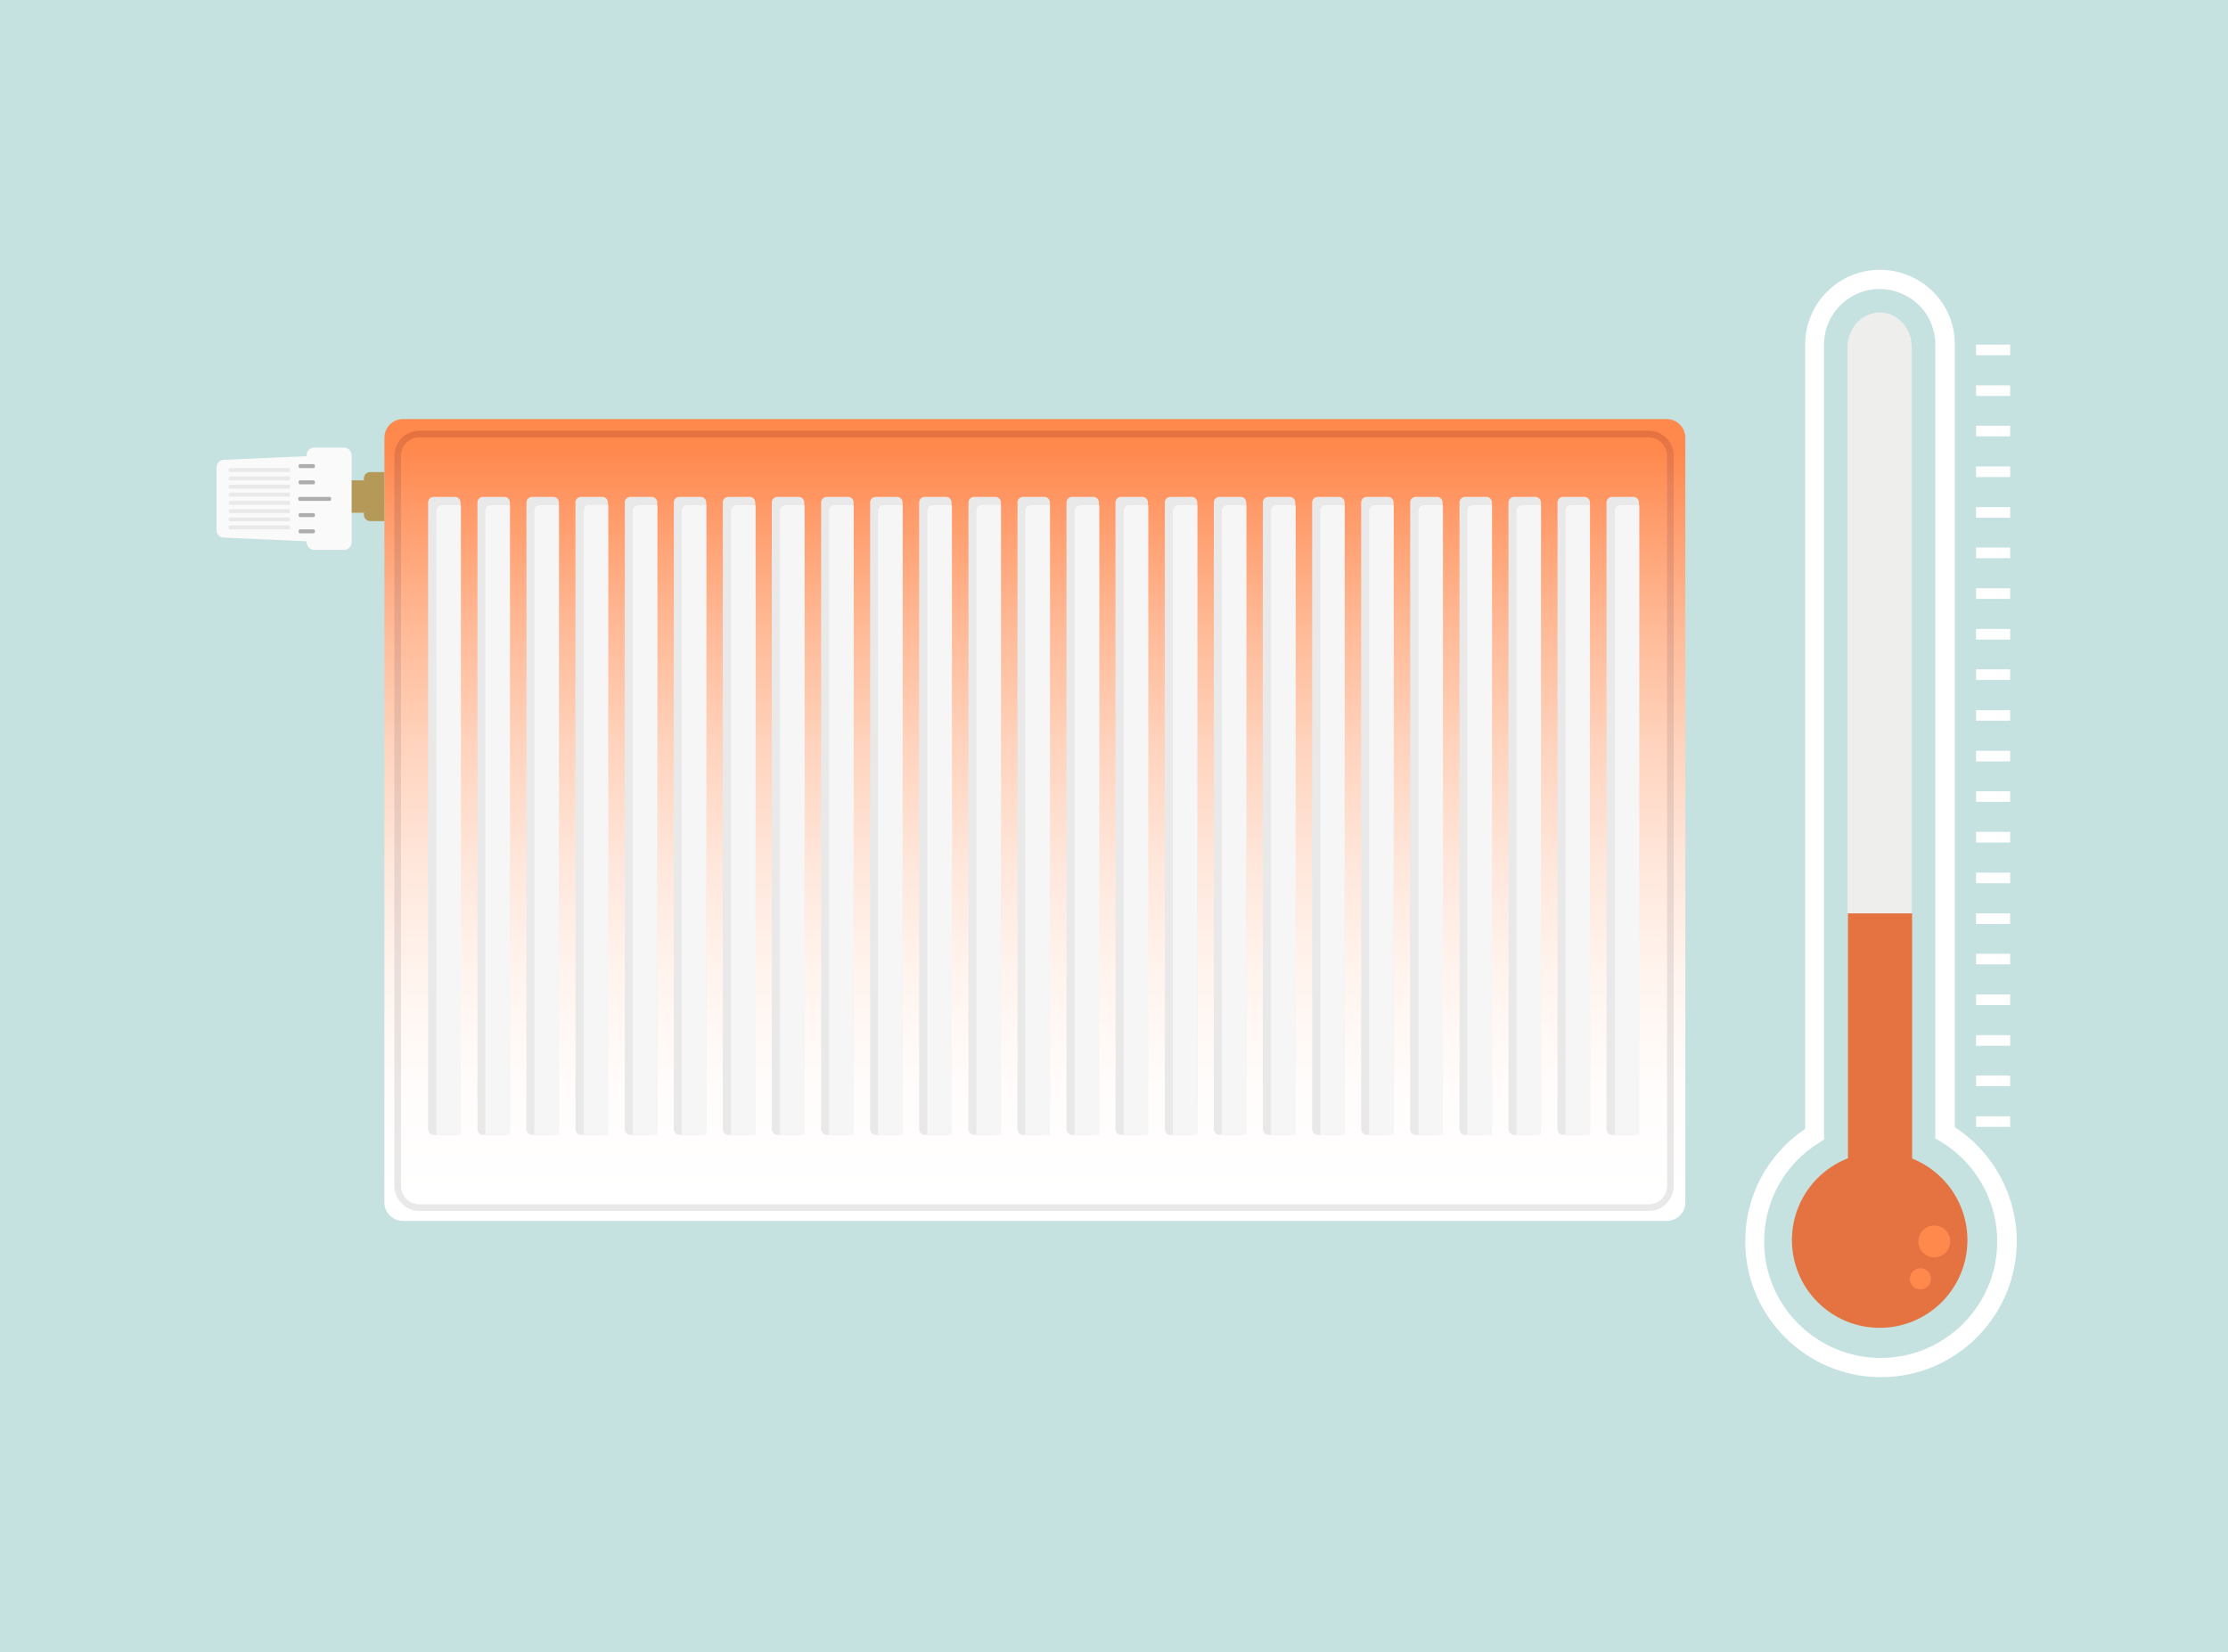 <?xml version="1.0" encoding="utf-8"?>
<!-- Generator: Adobe Illustrator 24.3.0, SVG Export Plug-In . SVG Version: 6.00 Build 0)  -->
<svg version="1.1" id="Layer_1" xmlns="http://www.w3.org/2000/svg" xmlns:xlink="http://www.w3.org/1999/xlink" x="0px" y="0px"
	 width="672.9px" height="499.1px" viewBox="0 0 672.9 499.1" enable-background="new 0 0 672.9 499.1" xml:space="preserve">
<rect fill="#C5E2E1" width="672.9" height="499.1"/>
<g>
	<path fill="#EEEEEC" d="M577.4,104.9v261.8c0,5.8-4.3,10.5-9.7,10.5h0c-5.3,0-9.7-4.7-9.7-10.5V104.9c0-5.8,4.3-10.5,9.7-10.5h0
		C573.1,94.4,577.4,99.1,577.4,104.9z"/>
	<path fill="#FFFFFF" d="M568.1,416c-22.6,0-41-18.4-41-41c0-13.8,6.7-26.3,18.1-34V104.1c0-12.5,10.1-22.6,22.6-22.6
		c6,0,11.7,2.4,16,6.6c4.3,4.3,6.6,9.9,6.6,16v236.4c11.6,7.5,18.7,20.6,18.7,34.4C609.1,397.6,590.7,416,568.1,416z M567.7,87.3
		c-9.3,0-16.8,7.5-16.8,16.8v240.1l-1.4,0.9c-10.5,6.5-16.7,17.7-16.7,29.9c0,19.4,15.8,35.2,35.2,35.2s35.2-15.8,35.2-35.2
		c0-12.4-6.6-24-17.3-30.3l-1.4-0.8V104.1c0-4.5-1.7-8.7-4.9-11.9C576.4,89.1,572.2,87.3,567.7,87.3z"/>
	<rect x="558.1" y="275.9" fill="#E57341" width="19.4" height="78.7"/>
	<circle fill="#E57341" cx="567.7" cy="374.6" r="26.5"/>
	<circle fill="#FF884D" cx="584.2" cy="375" r="4.8"/>
	<circle fill="#FF884D" cx="580" cy="386.3" r="3.2"/>
	<g>
		<rect x="596.8" y="104.1" fill="#FFFFFF" width="10.3" height="3.2"/>
		<rect x="596.8" y="116.4" fill="#FFFFFF" width="10.3" height="3.2"/>
		<rect x="596.8" y="128.6" fill="#FFFFFF" width="10.3" height="3.2"/>
		<rect x="596.8" y="140.9" fill="#FFFFFF" width="10.3" height="3.2"/>
		<rect x="596.8" y="153.2" fill="#FFFFFF" width="10.3" height="3.2"/>
		<rect x="596.8" y="165.4" fill="#FFFFFF" width="10.3" height="3.2"/>
		<rect x="596.8" y="177.7" fill="#FFFFFF" width="10.3" height="3.2"/>
		<rect x="596.8" y="190" fill="#FFFFFF" width="10.3" height="3.2"/>
		<rect x="596.8" y="202.2" fill="#FFFFFF" width="10.3" height="3.2"/>
		<rect x="596.8" y="214.5" fill="#FFFFFF" width="10.3" height="3.2"/>
		<rect x="596.8" y="226.8" fill="#FFFFFF" width="10.3" height="3.2"/>
		<rect x="596.8" y="239" fill="#FFFFFF" width="10.3" height="3.2"/>
		<rect x="596.8" y="251.3" fill="#FFFFFF" width="10.3" height="3.2"/>
		<rect x="596.8" y="263.6" fill="#FFFFFF" width="10.3" height="3.2"/>
		<rect x="596.8" y="275.9" fill="#FFFFFF" width="10.3" height="3.2"/>
		<rect x="596.8" y="288.1" fill="#FFFFFF" width="10.3" height="3.2"/>
		<rect x="596.8" y="300.4" fill="#FFFFFF" width="10.3" height="3.2"/>
		<rect x="596.8" y="312.7" fill="#FFFFFF" width="10.3" height="3.2"/>
		<rect x="596.8" y="324.9" fill="#FFFFFF" width="10.3" height="3.2"/>
		<rect x="596.8" y="337.2" fill="#FFFFFF" width="10.3" height="3.2"/>
	</g>
</g>
<g>
	<linearGradient id="SVGID_2_" gradientUnits="userSpaceOnUse" x1="312.584" y1="134.025" x2="312.584" y2="360.635">
		<stop  offset="6.805650e-03" style="stop-color:#FF884D"/>
		<stop  offset="9.352650e-02" style="stop-color:#FF9B6A"/>
		<stop  offset="0.247" style="stop-color:#FFBA97"/>
		<stop  offset="0.402" style="stop-color:#FFD3BD"/>
		<stop  offset="0.555" style="stop-color:#FFE6DA"/>
		<stop  offset="0.707" style="stop-color:#FFF4EE"/>
		<stop  offset="0.856" style="stop-color:#FFFCFB"/>
		<stop  offset="1" style="stop-color:#FFFFFF"/>
	</linearGradient>
	<path fill="url(#SVGID_2_)" d="M503.4,368.8H121.7c-3.1,0-5.6-2.5-5.6-5.6v-231c0-3.1,2.5-5.6,5.6-5.6h381.7c3.1,0,5.6,2.5,5.6,5.6
		v231C509.1,366.2,506.5,368.8,503.4,368.8z"/>
	<g>
		<g>
			<linearGradient id="SVGID_4_" gradientUnits="userSpaceOnUse" x1="312.281" y1="130.084" x2="312.281" y2="365.834">
				<stop  offset="7.203521e-03" style="stop-color:#E57341"/>
				<stop  offset="9.857299e-02" style="stop-color:#E68960"/>
				<stop  offset="0.241" style="stop-color:#E7A68A"/>
				<stop  offset="0.387" style="stop-color:#E8BEAC"/>
				<stop  offset="0.534" style="stop-color:#E8D1C7"/>
				<stop  offset="0.684" style="stop-color:#E9DEDA"/>
				<stop  offset="0.837" style="stop-color:#E9E6E5"/>
				<stop  offset="1" style="stop-color:#E9E9E9"/>
			</linearGradient>
			<path fill="url(#SVGID_4_)" d="M497.9,132.1c3.1,0,5.6,2.5,5.6,5.6v220.5c0,3.1-2.5,5.6-5.6,5.6H126.7c-3.1,0-5.6-2.5-5.6-5.6
				V137.7c0-3.1,2.5-5.6,5.6-5.6H497.9 M497.9,130.1H126.7c-4.2,0-7.6,3.4-7.6,7.6v220.5c0,4.2,3.4,7.6,7.6,7.6h371.2
				c4.2,0,7.6-3.4,7.6-7.6V137.7C505.5,133.5,502.1,130.1,497.9,130.1L497.9,130.1z"/>
		</g>
	</g>
	<g>
		<path fill="#E9E9E9" d="M137.4,342.8H131c-1,0-1.7-0.8-1.7-1.7V151.8c0-1,0.8-1.7,1.7-1.7h6.4c1,0,1.7,0.8,1.7,1.7v189.3
			C139.2,342,138.4,342.8,137.4,342.8z"/>
		<path fill="#F6F6F6" d="M139.2,342.8h-7.4V154.3c0-1,0.8-1.7,1.7-1.7h5.7V342.8z"/>
		<path fill="#E9E9E9" d="M152.3,342.8h-6.4c-1,0-1.7-0.8-1.7-1.7l0-189.3c0-1,0.8-1.7,1.7-1.7h6.4c1,0,1.7,0.8,1.7,1.7v189.3
			C154,342,153.2,342.8,152.3,342.8z"/>
		<path fill="#F6F6F6" d="M154,342.8h-7.4V154.3c0-1,0.8-1.7,1.7-1.7h5.7V342.8z"/>
		<path fill="#E9E9E9" d="M167.1,342.8h-6.4c-1,0-1.7-0.8-1.7-1.7V151.8c0-1,0.8-1.7,1.7-1.7h6.4c1,0,1.7,0.8,1.7,1.7v189.3
			C168.8,342,168.1,342.8,167.1,342.8z"/>
		<path fill="#F6F6F6" d="M168.8,342.8h-7.4V154.3c0-1,0.8-1.7,1.7-1.7h5.7V342.8z"/>
		<path fill="#E9E9E9" d="M181.9,342.8h-6.4c-1,0-1.7-0.8-1.7-1.7V151.8c0-1,0.8-1.7,1.7-1.7h6.4c1,0,1.7,0.8,1.7,1.7v189.3
			C183.7,342,182.9,342.8,181.9,342.8z"/>
		<path fill="#F6F6F6" d="M183.7,342.8h-7.4l0-188.6c0-1,0.8-1.7,1.7-1.7h5.7V342.8z"/>
		<path fill="#E9E9E9" d="M196.8,342.8h-6.4c-1,0-1.7-0.8-1.7-1.7V151.8c0-1,0.8-1.7,1.7-1.7h6.4c1,0,1.7,0.8,1.7,1.7v189.3
			C198.5,342,197.7,342.8,196.8,342.8z"/>
		<path fill="#F6F6F6" d="M198.5,342.8h-7.4V154.3c0-1,0.8-1.7,1.7-1.7h5.7V342.8z"/>
		<path fill="#E9E9E9" d="M211.6,342.8h-6.4c-1,0-1.7-0.8-1.7-1.7V151.8c0-1,0.8-1.7,1.7-1.7h6.4c1,0,1.7,0.8,1.7,1.7v189.3
			C213.3,342,212.5,342.8,211.6,342.8z"/>
		<path fill="#F6F6F6" d="M213.3,342.8h-7.4V154.3c0-1,0.8-1.7,1.7-1.7h5.7V342.8z"/>
		<path fill="#E9E9E9" d="M226.4,342.8H220c-1,0-1.7-0.8-1.7-1.7V151.8c0-1,0.8-1.7,1.7-1.7h6.4c1,0,1.7,0.8,1.7,1.7v189.3
			C228.2,342,227.4,342.8,226.4,342.8z"/>
		<path fill="#F6F6F6" d="M228.2,342.8h-7.4V154.3c0-1,0.8-1.7,1.7-1.7h5.7V342.8z"/>
		<path fill="#E9E9E9" d="M241.2,342.8h-6.4c-1,0-1.7-0.8-1.7-1.7V151.8c0-1,0.8-1.7,1.7-1.7h6.4c1,0,1.7,0.8,1.7,1.7v189.3
			C243,342,242.2,342.8,241.2,342.8z"/>
		<path fill="#F6F6F6" d="M243,342.8h-7.4V154.3c0-1,0.8-1.7,1.7-1.7h5.7V342.8z"/>
		<path fill="#E9E9E9" d="M256.1,342.8h-6.4c-1,0-1.7-0.8-1.7-1.7V151.8c0-1,0.8-1.7,1.7-1.7h6.4c1,0,1.7,0.8,1.7,1.7v189.3
			C257.8,342,257,342.8,256.1,342.8z"/>
		<path fill="#F6F6F6" d="M257.8,342.8h-7.4V154.3c0-1,0.8-1.7,1.7-1.7h5.7V342.8z"/>
		<path fill="#E9E9E9" d="M270.9,342.8h-6.4c-1,0-1.7-0.8-1.7-1.7l0-189.3c0-1,0.8-1.7,1.7-1.7h6.4c1,0,1.7,0.8,1.7,1.7v189.3
			C272.6,342,271.9,342.8,270.9,342.8z"/>
		<path fill="#F6F6F6" d="M272.6,342.8h-7.4V154.3c0-1,0.8-1.7,1.7-1.7h5.7V342.8z"/>
		<path fill="#E9E9E9" d="M285.7,342.8h-6.4c-1,0-1.7-0.8-1.7-1.7V151.8c0-1,0.8-1.7,1.7-1.7h6.4c1,0,1.7,0.8,1.7,1.7v189.3
			C287.5,342,286.7,342.8,285.7,342.8z"/>
		<path fill="#F6F6F6" d="M287.5,342.8h-7.4V154.3c0-1,0.8-1.7,1.7-1.7h5.7V342.8z"/>
		<path fill="#E9E9E9" d="M300.6,342.8h-6.4c-1,0-1.7-0.8-1.7-1.7V151.8c0-1,0.8-1.7,1.7-1.7h6.4c1,0,1.7,0.8,1.7,1.7v189.3
			C302.3,342,301.5,342.8,300.6,342.8z"/>
		<path fill="#F6F6F6" d="M302.3,342.8h-7.4l0-188.6c0-1,0.8-1.7,1.7-1.7h5.7V342.8z"/>
		<path fill="#E9E9E9" d="M315.4,342.8H309c-1,0-1.7-0.8-1.7-1.7V151.8c0-1,0.8-1.7,1.7-1.7h6.4c1,0,1.7,0.8,1.7,1.7v189.3
			C317.1,342,316.3,342.8,315.4,342.8z"/>
		<path fill="#F6F6F6" d="M317.1,342.8h-7.4V154.3c0-1,0.8-1.7,1.7-1.7h5.7V342.8z"/>
		<path fill="#E9E9E9" d="M330.2,342.8h-6.4c-1,0-1.7-0.8-1.7-1.7V151.8c0-1,0.8-1.7,1.7-1.7h6.4c1,0,1.7,0.8,1.7,1.7v189.3
			C332,342,331.2,342.8,330.2,342.8z"/>
		<path fill="#F6F6F6" d="M332,342.8h-7.4V154.3c0-1,0.8-1.7,1.7-1.7h5.7V342.8z"/>
		<path fill="#E9E9E9" d="M345,342.8h-6.4c-1,0-1.7-0.8-1.7-1.7V151.8c0-1,0.8-1.7,1.7-1.7h6.4c1,0,1.7,0.8,1.7,1.7v189.3
			C346.8,342,346,342.8,345,342.8z"/>
		<path fill="#F6F6F6" d="M346.8,342.8h-7.4V154.3c0-1,0.8-1.7,1.7-1.7h5.7V342.8z"/>
		<path fill="#E9E9E9" d="M359.9,342.8h-6.4c-1,0-1.7-0.8-1.7-1.7V151.8c0-1,0.8-1.7,1.7-1.7h6.4c1,0,1.7,0.8,1.7,1.7v189.3
			C361.6,342,360.8,342.8,359.9,342.8z"/>
		<path fill="#F6F6F6" d="M361.6,342.8h-7.4V154.3c0-1,0.8-1.7,1.7-1.7h5.7V342.8z"/>
		<path fill="#E9E9E9" d="M374.7,342.8h-6.4c-1,0-1.7-0.8-1.7-1.7V151.8c0-1,0.8-1.7,1.7-1.7h6.4c1,0,1.7,0.8,1.7,1.7v189.3
			C376.4,342,375.7,342.8,374.7,342.8z"/>
		<path fill="#F6F6F6" d="M376.4,342.8H369V154.3c0-1,0.8-1.7,1.7-1.7h5.7V342.8z"/>
		<path fill="#E9E9E9" d="M389.5,342.8h-6.4c-1,0-1.7-0.8-1.7-1.7V151.8c0-1,0.8-1.7,1.7-1.7h6.4c1,0,1.7,0.8,1.7,1.7v189.3
			C391.3,342,390.5,342.8,389.5,342.8z"/>
		<path fill="#F6F6F6" d="M391.3,342.8h-7.4V154.3c0-1,0.8-1.7,1.7-1.7h5.7V342.8z"/>
		<path fill="#E9E9E9" d="M404.4,342.8H398c-1,0-1.7-0.8-1.7-1.7V151.8c0-1,0.8-1.7,1.7-1.7h6.4c1,0,1.7,0.8,1.7,1.7v189.3
			C406.1,342,405.3,342.8,404.4,342.8z"/>
		<path fill="#F6F6F6" d="M406.1,342.8h-7.4V154.3c0-1,0.8-1.7,1.7-1.7h5.7V342.8z"/>
		<path fill="#E9E9E9" d="M419.2,342.8h-6.4c-1,0-1.7-0.8-1.7-1.7V151.8c0-1,0.8-1.7,1.7-1.7h6.4c1,0,1.7,0.8,1.7,1.7v189.3
			C420.9,342,420.1,342.8,419.2,342.8z"/>
		<path fill="#F6F6F6" d="M420.9,342.8h-7.4V154.3c0-1,0.8-1.7,1.7-1.7h5.7V342.8z"/>
		<path fill="#E9E9E9" d="M434,342.8h-6.4c-1,0-1.7-0.8-1.7-1.7V151.8c0-1,0.8-1.7,1.7-1.7h6.4c1,0,1.7,0.8,1.7,1.7v189.3
			C435.8,342,435,342.8,434,342.8z"/>
		<path fill="#F6F6F6" d="M435.8,342.8h-7.4V154.3c0-1,0.8-1.7,1.7-1.7h5.7V342.8z"/>
		<path fill="#E9E9E9" d="M448.9,342.8h-6.4c-1,0-1.7-0.8-1.7-1.7V151.8c0-1,0.8-1.7,1.7-1.7h6.4c1,0,1.7,0.8,1.7,1.7v189.3
			C450.6,342,449.8,342.8,448.9,342.8z"/>
		<path fill="#F6F6F6" d="M450.6,342.8h-7.4V154.3c0-1,0.8-1.7,1.7-1.7h5.7V342.8z"/>
		<path fill="#E9E9E9" d="M463.7,342.8h-6.4c-1,0-1.7-0.8-1.7-1.7V151.8c0-1,0.8-1.7,1.7-1.7h6.4c1,0,1.7,0.8,1.7,1.7v189.3
			C465.4,342,464.6,342.8,463.7,342.8z"/>
		<path fill="#F6F6F6" d="M465.4,342.8H458V154.3c0-1,0.8-1.7,1.7-1.7h5.7V342.8z"/>
		<path fill="#E9E9E9" d="M478.5,342.8h-6.4c-1,0-1.7-0.8-1.7-1.7V151.8c0-1,0.8-1.7,1.7-1.7h6.4c1,0,1.7,0.8,1.7,1.7v189.3
			C480.2,342,479.5,342.8,478.5,342.8z"/>
		<path fill="#F6F6F6" d="M480.2,342.8h-7.4V154.3c0-1,0.8-1.7,1.7-1.7h5.7V342.8z"/>
		<path fill="#E9E9E9" d="M493.3,342.8h-6.4c-1,0-1.7-0.8-1.7-1.7V151.8c0-1,0.8-1.7,1.7-1.7h6.4c1,0,1.7,0.8,1.7,1.7v189.3
			C495.1,342,494.3,342.8,493.3,342.8z"/>
		<path fill="#F6F6F6" d="M495.1,342.8h-7.4V154.3c0-1,0.8-1.7,1.7-1.7h5.7V342.8z"/>
	</g>
	<path fill="#B59959" d="M116.1,142.6v14.8h-4.3c-1,0-1.9-0.8-1.9-1.9v-0.8c0,0.1-0.1,0.2-0.2,0.2H104c-0.1,0-0.2-0.1-0.2-0.2v-9.4
		c0-0.1,0.1-0.2,0.2-0.2h5.7c0.1,0,0.2,0.1,0.2,0.2v-0.8c0-1,0.8-1.9,1.9-1.9H116.1z"/>
	<path fill="#FAFAFA" d="M106.2,137.6v26.1c0,1.3-1,2.4-2.3,2.4h-9c-1.3,0-2.3-1.1-2.3-2.4l0,0c0-0.1-0.1-0.2-0.2-0.2l-24.9-1.1
		c-1.1,0-2.1-1-2.1-2.2v-19.1c0-1.1,0.9-2.1,2.1-2.2l24.9-1.1c0.1,0,0.2-0.1,0.2-0.2v0c0-1.3,1-2.4,2.3-2.4h9
		C105.2,135.2,106.2,136.3,106.2,137.6z"/>
	<path fill="#ADADAD" d="M94.7,141.4h-4.1c-0.2,0-0.4-0.2-0.4-0.4v-0.4c0-0.2,0.2-0.4,0.4-0.4h4.1c0.2,0,0.4,0.2,0.4,0.4v0.4
		C95.1,141.2,94.9,141.4,94.7,141.4z"/>
	<path fill="#ADADAD" d="M94.7,146.3h-4.1c-0.2,0-0.4-0.2-0.4-0.4v-0.4c0-0.2,0.2-0.4,0.4-0.4h4.1c0.2,0,0.4,0.2,0.4,0.4v0.4
		C95.1,146.2,94.9,146.3,94.7,146.3z"/>
	<path fill="#ADADAD" d="M99.6,151.3h-9.1c-0.2,0-0.4-0.2-0.4-0.4v-0.4c0-0.2,0.2-0.4,0.4-0.4h9.1c0.2,0,0.4,0.2,0.4,0.4v0.4
		C100,151.1,99.8,151.3,99.6,151.3z"/>
	<path fill="#ADADAD" d="M94.7,156.2h-4.1c-0.2,0-0.4-0.2-0.4-0.4v-0.4c0-0.2,0.2-0.4,0.4-0.4h4.1c0.2,0,0.4,0.2,0.4,0.4v0.4
		C95.1,156,94.9,156.2,94.7,156.2z"/>
	<path fill="#ADADAD" d="M94.7,159.9h-4.1c-0.2,0-0.4,0.2-0.4,0.4v0.4c0,0.2,0.2,0.4,0.4,0.4h4.1c0.2,0,0.4-0.2,0.4-0.4v-0.4
		C95.1,160.1,94.9,159.9,94.7,159.9z"/>
	<path fill="#E9E9E9" d="M87.3,159.9H69.5c-0.2,0-0.4-0.2-0.4-0.4v-0.4c0-0.2,0.2-0.4,0.4-0.4h17.7c0.2,0,0.4,0.2,0.4,0.4v0.4
		C87.7,159.7,87.5,159.9,87.3,159.9z"/>
	<path fill="#E9E9E9" d="M87.3,157.5H69.5c-0.2,0-0.4-0.2-0.4-0.4v-0.4c0-0.2,0.2-0.4,0.4-0.4h17.7c0.2,0,0.4,0.2,0.4,0.4v0.4
		C87.7,157.3,87.5,157.5,87.3,157.5z"/>
	<path fill="#E9E9E9" d="M87.3,155H69.5c-0.2,0-0.4-0.2-0.4-0.4v-0.4c0-0.2,0.2-0.4,0.4-0.4h17.7c0.2,0,0.4,0.2,0.4,0.4v0.4
		C87.7,154.8,87.5,155,87.3,155z"/>
	<path fill="#E9E9E9" d="M87.3,152.5H69.5c-0.2,0-0.4-0.2-0.4-0.4v-0.4c0-0.2,0.2-0.4,0.4-0.4h17.7c0.2,0,0.4,0.2,0.4,0.4v0.4
		C87.7,152.3,87.5,152.5,87.3,152.5z"/>
	<path fill="#E9E9E9" d="M87.3,150H69.5c-0.2,0-0.4-0.2-0.4-0.4v-0.4c0-0.2,0.2-0.4,0.4-0.4h17.7c0.2,0,0.4,0.2,0.4,0.4v0.4
		C87.7,149.9,87.5,150,87.3,150z"/>
	<path fill="#E9E9E9" d="M87.3,147.6H69.5c-0.2,0-0.4-0.2-0.4-0.4v-0.4c0-0.2,0.2-0.4,0.4-0.4h17.7c0.2,0,0.4,0.2,0.4,0.4v0.4
		C87.7,147.4,87.5,147.6,87.3,147.6z"/>
	<path fill="#E9E9E9" d="M87.3,145.1H69.5c-0.2,0-0.4-0.2-0.4-0.4v-0.4c0-0.2,0.2-0.4,0.4-0.4h17.7c0.2,0,0.4,0.2,0.4,0.4v0.4
		C87.7,144.9,87.5,145.1,87.3,145.1z"/>
	<path fill="#E9E9E9" d="M87.3,142.6H69.5c-0.2,0-0.4-0.2-0.4-0.4v-0.4c0-0.2,0.2-0.4,0.4-0.4h17.7c0.2,0,0.4,0.2,0.4,0.4v0.4
		C87.7,142.4,87.5,142.6,87.3,142.6z"/>
</g>
</svg>
